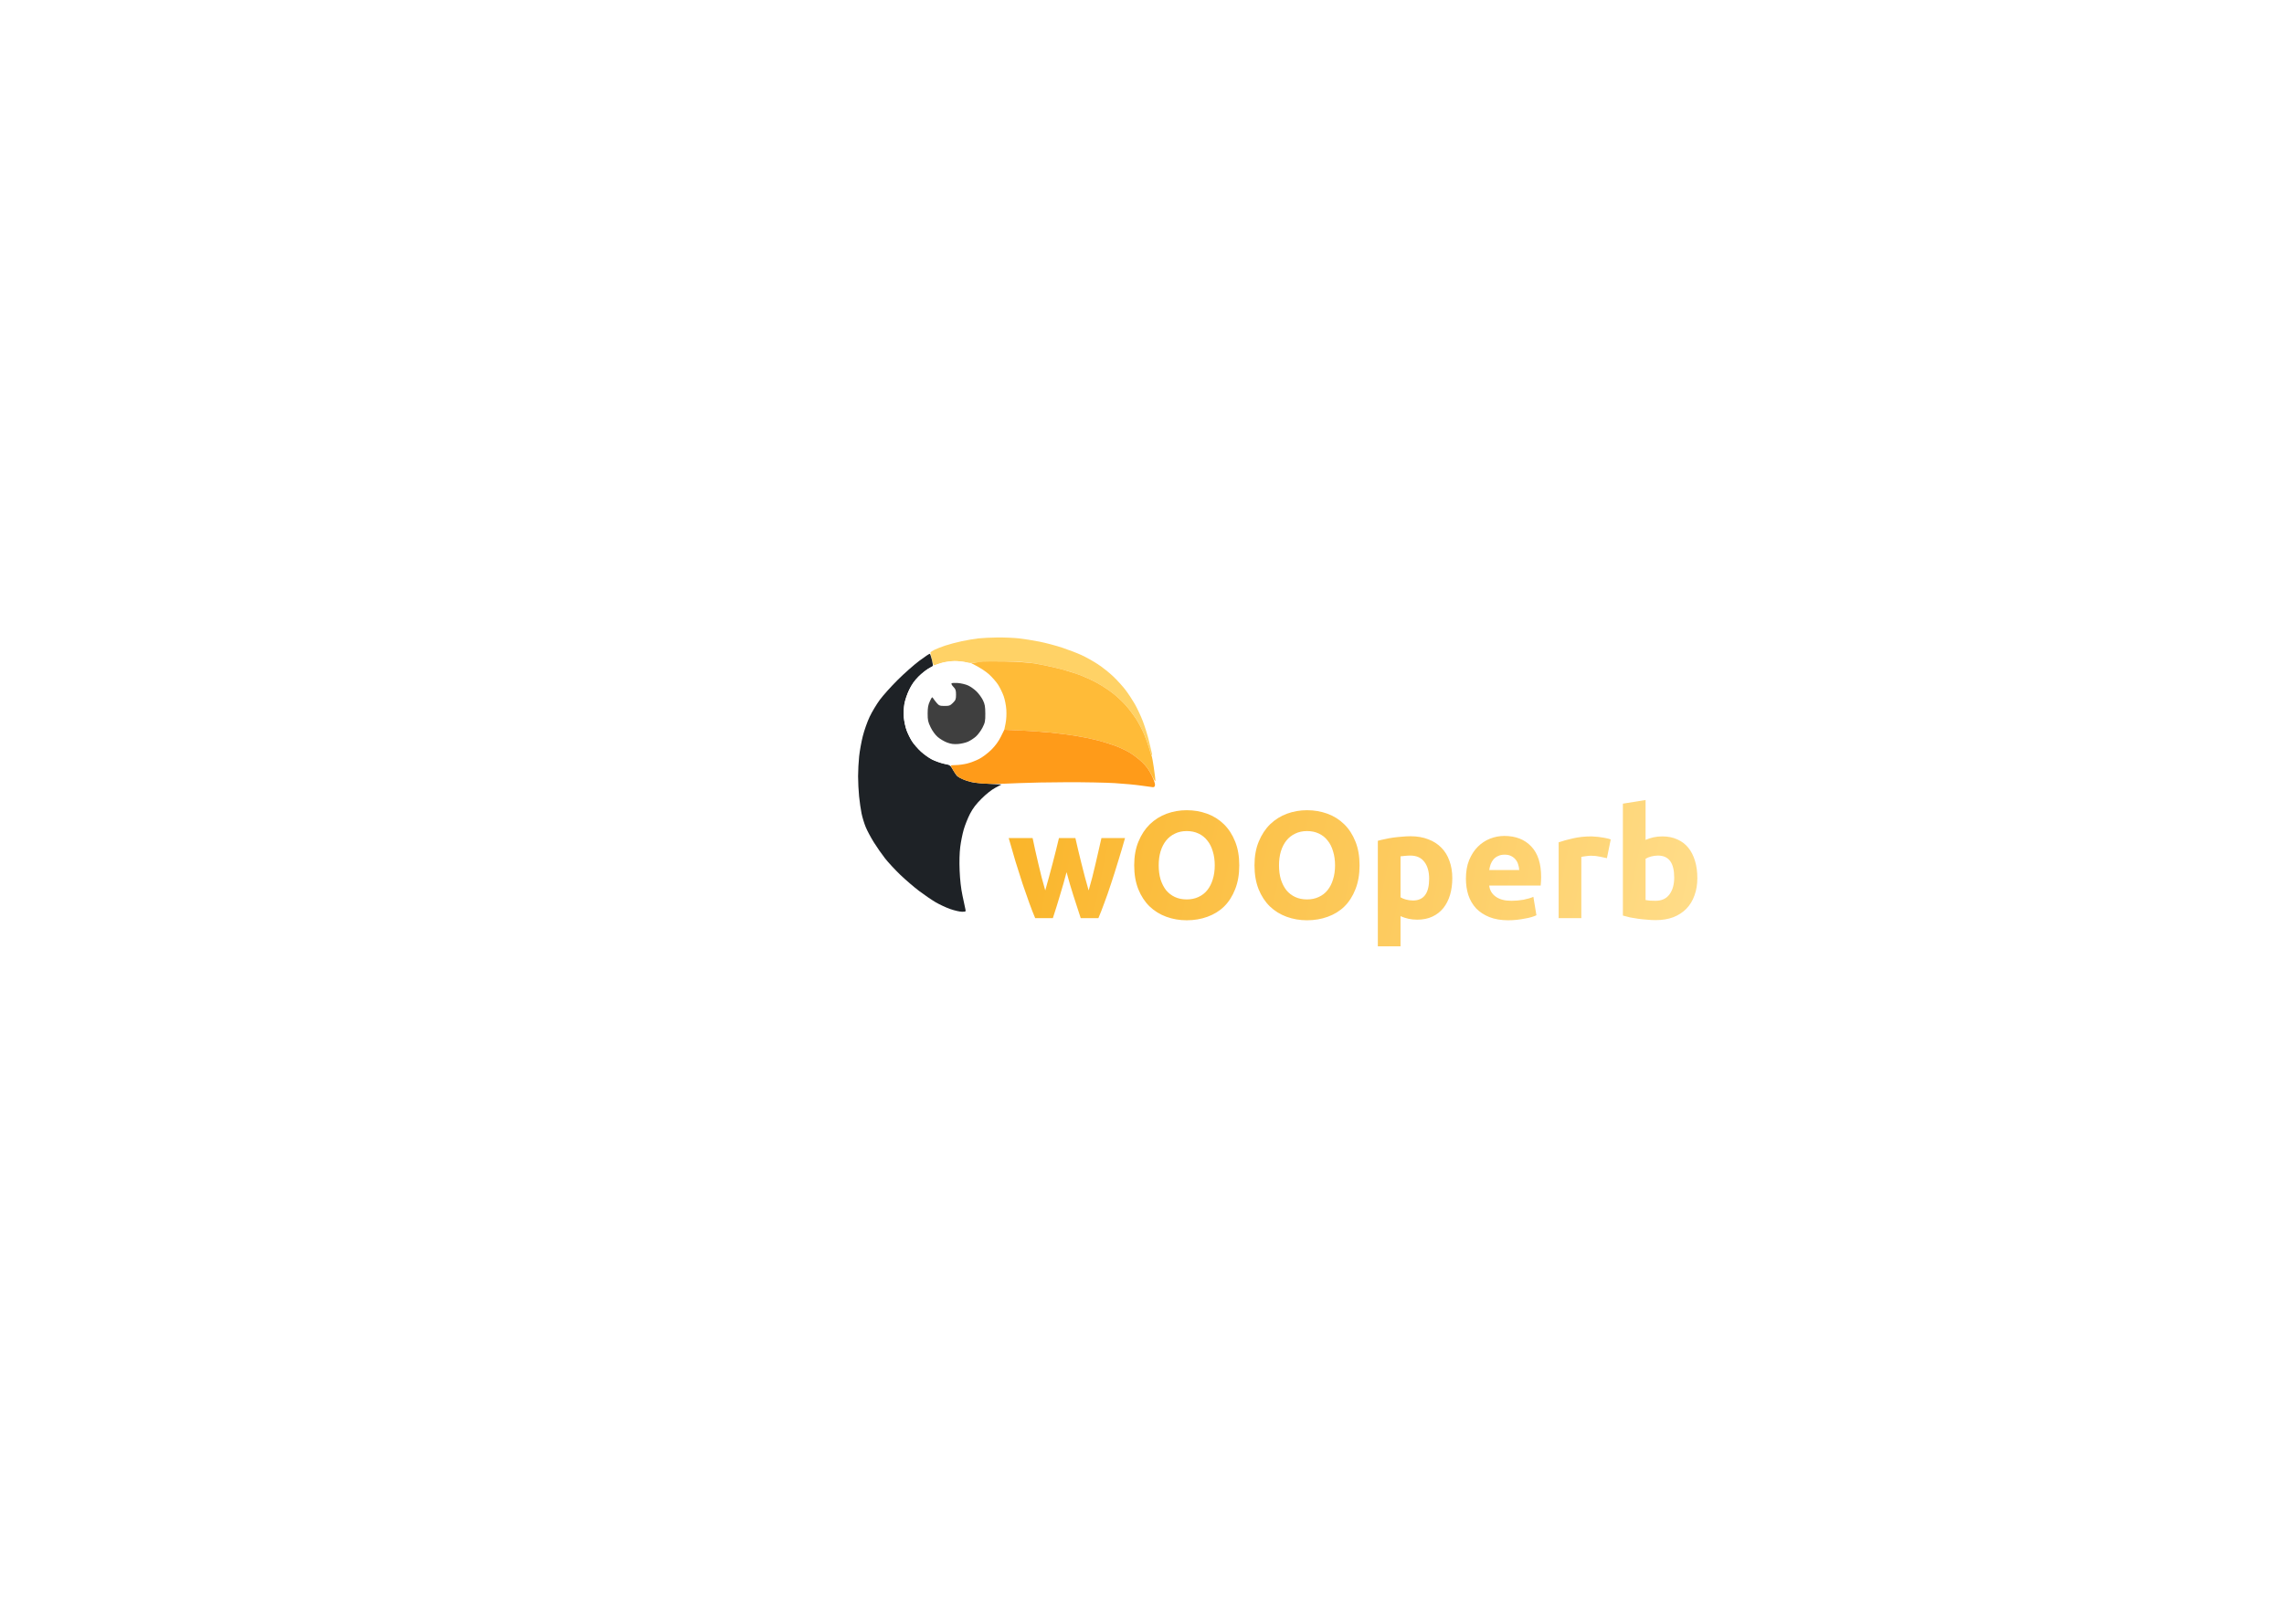 <svg width="1440" height="1024" viewBox="0 0 1440 1024" fill="none" xmlns="http://www.w3.org/2000/svg">
<rect width="1440" height="1024" fill="white"/>
<g filter="url(#filter0_d)">
<path d="M672.44 550.008C671.16 554.872 669.784 559.704 668.312 564.504C666.904 569.304 665.4 574.136 663.8 579H652.664C651.512 576.312 650.264 573.112 648.92 569.4C647.576 565.688 646.168 561.656 644.696 557.304C643.288 552.888 641.816 548.248 640.28 543.384C638.808 538.456 637.368 533.496 635.96 528.504H651.032C651.544 530.808 652.088 533.336 652.664 536.088C653.304 538.776 653.944 541.56 654.584 544.44C655.288 547.32 655.992 550.232 656.696 553.176C657.464 556.056 658.232 558.84 659 561.528C659.832 558.712 660.632 555.832 661.4 552.888C662.232 549.944 663 547.064 663.704 544.248C664.472 541.368 665.176 538.616 665.816 535.992C666.52 533.304 667.128 530.808 667.64 528.504H678.008C678.52 530.808 679.096 533.304 679.736 535.992C680.376 538.616 681.048 541.368 681.752 544.248C682.456 547.064 683.192 549.944 683.96 552.888C684.728 555.832 685.528 558.712 686.36 561.528C687.128 558.84 687.896 556.056 688.664 553.176C689.432 550.232 690.136 547.32 690.776 544.44C691.48 541.56 692.12 538.776 692.696 536.088C693.336 533.336 693.912 530.808 694.424 528.504H709.304C707.896 533.496 706.424 538.456 704.888 543.384C703.416 548.248 701.944 552.888 700.472 557.304C699.064 561.656 697.656 565.688 696.248 569.4C694.904 573.112 693.656 576.312 692.504 579H681.368C679.768 574.136 678.2 569.304 676.664 564.504C675.128 559.704 673.72 554.872 672.44 550.008ZM730.537 545.688C730.537 548.952 730.921 551.896 731.689 554.52C732.521 557.144 733.673 559.416 735.145 561.336C736.681 563.192 738.537 564.632 740.713 565.656C742.889 566.68 745.385 567.192 748.201 567.192C750.953 567.192 753.417 566.68 755.593 565.656C757.833 564.632 759.689 563.192 761.161 561.336C762.697 559.416 763.849 557.144 764.617 554.52C765.449 551.896 765.865 548.952 765.865 545.688C765.865 542.424 765.449 539.48 764.617 536.856C763.849 534.168 762.697 531.896 761.161 530.04C759.689 528.12 757.833 526.648 755.593 525.624C753.417 524.6 750.953 524.088 748.201 524.088C745.385 524.088 742.889 524.632 740.713 525.72C738.537 526.744 736.681 528.216 735.145 530.136C733.673 531.992 732.521 534.264 731.689 536.952C730.921 539.576 730.537 542.488 730.537 545.688ZM781.321 545.688C781.321 551.384 780.457 556.408 778.729 560.76C777.065 565.048 774.761 568.664 771.817 571.608C768.873 574.488 765.353 576.664 761.257 578.136C757.225 579.608 752.873 580.344 748.201 580.344C743.657 580.344 739.369 579.608 735.337 578.136C731.305 576.664 727.785 574.488 724.777 571.608C721.769 568.664 719.401 565.048 717.673 560.76C715.945 556.408 715.081 551.384 715.081 545.688C715.081 539.992 715.977 535 717.769 530.712C719.561 526.36 721.961 522.712 724.969 519.768C728.041 516.824 731.561 514.616 735.529 513.144C739.561 511.672 743.785 510.936 748.201 510.936C752.745 510.936 757.033 511.672 761.065 513.144C765.097 514.616 768.617 516.824 771.625 519.768C774.633 522.712 777.001 526.36 778.729 530.712C780.457 535 781.321 539.992 781.321 545.688ZM806.381 545.688C806.381 548.952 806.765 551.896 807.533 554.52C808.365 557.144 809.517 559.416 810.989 561.336C812.525 563.192 814.381 564.632 816.557 565.656C818.733 566.68 821.229 567.192 824.045 567.192C826.797 567.192 829.261 566.68 831.437 565.656C833.677 564.632 835.533 563.192 837.005 561.336C838.541 559.416 839.693 557.144 840.461 554.52C841.293 551.896 841.709 548.952 841.709 545.688C841.709 542.424 841.293 539.48 840.461 536.856C839.693 534.168 838.541 531.896 837.005 530.04C835.533 528.12 833.677 526.648 831.437 525.624C829.261 524.6 826.797 524.088 824.045 524.088C821.229 524.088 818.733 524.632 816.557 525.72C814.381 526.744 812.525 528.216 810.989 530.136C809.517 531.992 808.365 534.264 807.533 536.952C806.765 539.576 806.381 542.488 806.381 545.688ZM857.165 545.688C857.165 551.384 856.301 556.408 854.573 560.76C852.909 565.048 850.605 568.664 847.661 571.608C844.717 574.488 841.197 576.664 837.101 578.136C833.069 579.608 828.717 580.344 824.045 580.344C819.501 580.344 815.213 579.608 811.181 578.136C807.149 576.664 803.629 574.488 800.621 571.608C797.613 568.664 795.245 565.048 793.517 560.76C791.789 556.408 790.925 551.384 790.925 545.688C790.925 539.992 791.821 535 793.613 530.712C795.405 526.36 797.805 522.712 800.813 519.768C803.885 516.824 807.405 514.616 811.373 513.144C815.405 511.672 819.629 510.936 824.045 510.936C828.589 510.936 832.877 511.672 836.909 513.144C840.941 514.616 844.461 516.824 847.469 519.768C850.477 522.712 852.845 526.36 854.573 530.712C856.301 535 857.165 539.992 857.165 545.688ZM901.041 554.136C901.041 549.72 900.049 546.2 898.065 543.576C896.081 540.888 893.137 539.544 889.233 539.544C887.953 539.544 886.769 539.608 885.681 539.736C884.593 539.8 883.697 539.896 882.993 540.024V565.848C883.889 566.424 885.041 566.904 886.449 567.288C887.921 567.672 889.393 567.864 890.865 567.864C897.649 567.864 901.041 563.288 901.041 554.136ZM915.633 553.752C915.633 557.656 915.153 561.208 914.193 564.408C913.233 567.608 911.825 570.36 909.969 572.664C908.113 574.968 905.809 576.76 903.057 578.04C900.305 579.32 897.137 579.96 893.553 579.96C891.569 579.96 889.713 579.768 887.985 579.384C886.257 579 884.593 578.456 882.993 577.752V596.76H868.689V530.232C869.969 529.848 871.441 529.496 873.105 529.176C874.769 528.792 876.497 528.472 878.289 528.216C880.145 527.96 882.001 527.768 883.857 527.64C885.777 527.448 887.601 527.352 889.329 527.352C893.489 527.352 897.201 527.992 900.465 529.272C903.729 530.488 906.481 532.248 908.721 534.552C910.961 536.792 912.657 539.544 913.809 542.808C915.025 546.072 915.633 549.72 915.633 553.752ZM924.226 554.136C924.226 549.656 924.898 545.752 926.242 542.424C927.65 539.032 929.474 536.216 931.714 533.976C933.954 531.736 936.514 530.04 939.394 528.888C942.338 527.736 945.346 527.16 948.418 527.16C955.586 527.16 961.25 529.368 965.41 533.784C969.57 538.136 971.65 544.568 971.65 553.08C971.65 553.912 971.618 554.84 971.554 555.864C971.49 556.824 971.426 557.688 971.362 558.456H938.914C939.234 561.4 940.61 563.736 943.042 565.464C945.474 567.192 948.738 568.056 952.834 568.056C955.458 568.056 958.018 567.832 960.514 567.384C963.074 566.872 965.154 566.264 966.754 565.56L968.674 577.176C967.906 577.56 966.882 577.944 965.602 578.328C964.322 578.712 962.882 579.032 961.282 579.288C959.746 579.608 958.082 579.864 956.29 580.056C954.498 580.248 952.706 580.344 950.914 580.344C946.37 580.344 942.402 579.672 939.01 578.328C935.682 576.984 932.898 575.16 930.658 572.856C928.482 570.488 926.85 567.704 925.762 564.504C924.738 561.304 924.226 557.848 924.226 554.136ZM957.826 548.664C957.762 547.448 957.538 546.264 957.154 545.112C956.834 543.96 956.29 542.936 955.522 542.04C954.818 541.144 953.89 540.408 952.738 539.832C951.65 539.256 950.274 538.968 948.61 538.968C947.01 538.968 945.634 539.256 944.482 539.832C943.33 540.344 942.37 541.048 941.602 541.944C940.834 542.84 940.226 543.896 939.778 545.112C939.394 546.264 939.106 547.448 938.914 548.664H957.826ZM1013.12 541.176C1011.84 540.856 1010.34 540.536 1008.61 540.216C1006.88 539.832 1005.02 539.64 1003.04 539.64C1002.14 539.64 1001.06 539.736 999.777 539.928C998.561 540.056 997.633 540.216 996.993 540.408V579H982.689V531.192C985.249 530.296 988.257 529.464 991.713 528.696C995.233 527.864 999.137 527.448 1003.42 527.448C1004.19 527.448 1005.12 527.512 1006.21 527.64C1007.3 527.704 1008.38 527.832 1009.47 528.024C1010.56 528.152 1011.65 528.344 1012.74 528.6C1013.82 528.792 1014.75 529.048 1015.52 529.368L1013.12 541.176ZM1055.54 553.368C1055.54 544.152 1052.15 539.544 1045.36 539.544C1043.89 539.544 1042.42 539.736 1040.95 540.12C1039.54 540.504 1038.39 540.984 1037.49 541.56V567.576C1038.2 567.704 1039.09 567.832 1040.18 567.96C1041.27 568.024 1042.45 568.056 1043.73 568.056C1047.64 568.056 1050.58 566.712 1052.56 564.024C1054.55 561.336 1055.54 557.784 1055.54 553.368ZM1070.13 553.752C1070.13 557.784 1069.52 561.432 1068.31 564.696C1067.16 567.96 1065.46 570.744 1063.22 573.048C1060.98 575.352 1058.23 577.144 1054.96 578.424C1051.7 579.64 1047.99 580.248 1043.83 580.248C1042.1 580.248 1040.28 580.152 1038.36 579.96C1036.5 579.832 1034.64 579.64 1032.79 579.384C1031 579.128 1029.27 578.84 1027.6 578.52C1025.94 578.136 1024.47 577.752 1023.19 577.368V506.808L1037.49 504.504V529.656C1039.09 528.952 1040.76 528.408 1042.48 528.024C1044.21 527.64 1046.07 527.448 1048.05 527.448C1051.64 527.448 1054.8 528.088 1057.56 529.368C1060.31 530.584 1062.61 532.344 1064.47 534.648C1066.32 536.952 1067.73 539.736 1068.69 543C1069.65 546.2 1070.13 549.784 1070.13 553.752Z" fill="url(#paint0_linear)"/>
</g>
<g filter="url(#filter1_d)">
<path d="M616.765 402.589C614.307 402.87 609.607 403.669 606.326 404.367C603.045 405.066 598.35 406.313 595.887 407.142C593.429 407.965 590.404 409.141 589.176 409.761C587.947 410.376 586.825 411.08 586.688 411.325C586.557 411.569 586.891 413.592 587.434 415.812C588.221 418.998 588.621 419.768 589.325 419.452C589.82 419.225 591.961 418.563 594.097 417.978C596.233 417.393 599.716 416.904 601.852 416.886C603.987 416.874 607.209 417.214 609.01 417.638C611.253 418.169 612.858 418.234 614.081 417.852C615.065 417.542 622.313 417.256 630.187 417.22C641.461 417.166 646.025 417.393 651.662 418.27C655.599 418.879 662.31 420.257 666.575 421.331C670.84 422.405 677.014 424.273 680.295 425.484C683.576 426.695 688.778 429.076 691.856 430.771C694.928 432.465 699.492 435.484 701.997 437.489C704.496 439.488 708.052 442.841 709.901 444.948C711.744 447.048 714.572 450.783 716.176 453.242C717.787 455.706 720.066 459.996 721.241 462.788C722.422 465.581 723.86 469.608 724.45 471.739C725.035 473.869 725.757 475.886 726.061 476.214C726.401 476.584 726.49 476.25 726.299 475.319C726.126 474.501 725.273 470.873 724.397 467.264C723.526 463.654 721.772 458.015 720.501 454.733C719.237 451.451 716.97 446.618 715.472 443.993C713.975 441.368 711.315 437.34 709.561 435.043C707.801 432.746 704.329 428.921 701.83 426.54C699.336 424.159 694.946 420.681 692.077 418.813C689.207 416.94 684.644 414.392 681.936 413.145C679.227 411.898 673.793 409.803 669.856 408.491C665.919 407.178 659.411 405.447 655.39 404.642C651.37 403.842 645.464 402.9 642.267 402.554C639.069 402.208 633.026 401.963 628.845 402.005C624.663 402.046 619.229 402.309 616.765 402.589Z" fill="#FFD266"/>
<path d="M579.679 416.659C576.291 419.189 570.128 424.631 565.989 428.748C561.843 432.865 556.772 438.515 554.708 441.308C552.65 444.1 549.751 448.928 548.278 452.048C546.798 455.169 544.86 460.67 543.959 464.28C543.058 467.89 542.026 473.594 541.668 476.96C541.304 480.325 541.006 485.963 541 489.49C541 493.016 541.28 498.726 541.632 502.169C541.978 505.612 542.67 510.451 543.177 512.909C543.678 515.374 544.86 519.264 545.808 521.561C546.751 523.859 549.077 528.22 550.98 531.251C552.877 534.283 556.038 538.817 558.007 541.323C559.976 543.829 564.271 548.46 567.551 551.622C570.838 554.779 576.207 559.391 579.482 561.867C582.763 564.343 587.464 567.547 589.921 568.991C592.385 570.435 596.543 572.369 599.167 573.282C601.792 574.2 605.079 574.952 606.475 574.958C608.933 574.964 608.998 574.916 608.646 573.323C608.443 572.422 607.626 568.598 606.833 564.821C605.872 560.274 605.264 554.934 605.019 549.009C604.787 543.221 604.924 537.952 605.407 534.092C605.813 530.81 606.815 525.84 607.626 523.053C608.437 520.267 610.209 515.833 611.569 513.208C613.371 509.729 615.345 507.134 618.835 503.655C621.77 500.719 625.128 498.064 627.502 496.793L631.38 494.711C619.36 494.162 614.391 493.649 612.589 493.219C610.788 492.795 608.235 491.96 606.922 491.363C605.61 490.773 604.113 489.943 603.6 489.52C603.087 489.09 601.882 487.348 600.915 485.635C599.209 482.604 599.072 482.509 595.141 481.608C592.928 481.101 589.569 479.919 587.684 478.982C585.799 478.046 582.644 475.802 580.675 474.006C578.707 472.21 576.159 469.286 575.014 467.508C573.875 465.73 572.33 462.603 571.584 460.551C570.844 458.498 570.063 454.876 569.854 452.496C569.639 449.99 569.776 446.41 570.188 443.993C570.594 441.618 571.894 437.758 573.201 435.043C574.769 431.791 576.613 429.154 578.981 426.773C580.896 424.852 583.67 422.584 585.149 421.743C586.628 420.901 587.971 420.114 588.132 420.001C588.293 419.881 588.03 418.151 587.535 416.158C587.04 414.159 586.461 412.417 586.241 412.285C586.02 412.154 583.067 414.123 579.679 416.659Z" fill="#1E2226"/>
<path d="M594.395 417.823C592.427 418.3 589.074 419.613 586.939 420.728C584.791 421.856 581.373 424.44 579.279 426.516C576.565 429.207 574.847 431.618 573.195 435.043C571.894 437.752 570.594 441.624 570.188 443.993C569.776 446.41 569.639 449.99 569.854 452.496C570.063 454.876 570.844 458.498 571.584 460.551C572.33 462.603 573.875 465.73 575.014 467.508C576.159 469.286 578.707 472.21 580.675 474.006C582.644 475.802 585.799 478.046 587.684 478.982C589.569 479.919 592.791 481.089 594.843 481.578C596.895 482.061 600.182 482.461 602.15 482.461C604.119 482.461 607.471 482.043 609.607 481.536C611.742 481.029 615.226 479.704 617.362 478.588C619.515 477.461 622.921 474.895 625.021 472.807C627.735 470.116 629.453 467.705 631.105 464.28C632.406 461.571 633.706 457.699 634.112 455.33C634.524 452.913 634.661 449.333 634.446 446.827C634.237 444.446 633.456 440.825 632.716 438.772C631.97 436.719 630.425 433.593 629.286 431.815C628.141 430.037 625.594 427.113 623.625 425.317C621.657 423.521 618.501 421.277 616.616 420.341C614.731 419.404 611.51 418.234 609.458 417.745C607.405 417.262 603.987 416.88 601.852 416.904C599.716 416.928 596.364 417.339 594.395 417.823Z" fill="white"/>
<path d="M619.748 417.202C618.602 417.333 616.455 417.608 614.975 417.805L612.291 418.163C618.304 421.176 621.657 423.521 623.625 425.317C625.594 427.113 628.141 430.037 629.286 431.815C630.425 433.593 631.988 436.791 632.758 438.921C633.557 441.147 634.279 444.828 634.464 447.573C634.655 450.491 634.464 453.88 633.975 456.285L633.17 460.217C648.429 460.855 656.881 461.44 661.803 461.929C666.724 462.418 674.109 463.355 678.207 464.012C682.311 464.674 688.617 465.981 692.226 466.917C695.835 467.86 700.935 469.459 703.56 470.468C706.185 471.482 710.062 473.326 712.174 474.561C714.285 475.796 717.733 478.421 719.833 480.39C722.529 482.914 724.301 485.253 725.84 488.314C727.039 490.707 728.155 492.658 728.316 492.652C728.477 492.646 728.405 491.089 728.149 489.197C727.886 487.306 727.546 484.824 727.391 483.672C727.23 482.521 726.926 480.647 726.711 479.495C726.496 478.344 726.276 477.27 726.222 477.109C726.168 476.948 725.959 476.405 725.757 475.915C725.554 475.426 724.933 473.409 724.379 471.44C723.824 469.471 722.41 465.581 721.235 462.788C720.06 459.996 717.787 455.706 716.176 453.242C714.572 450.783 711.744 447.048 709.901 444.948C708.052 442.841 704.496 439.488 701.997 437.489C699.491 435.484 694.928 432.465 691.856 430.771C688.778 429.076 683.576 426.695 680.295 425.484C677.014 424.273 670.703 422.381 666.277 421.277C661.851 420.18 655.402 418.849 651.96 418.324C648.375 417.775 640.596 417.28 633.766 417.16C627.204 417.047 620.893 417.065 619.748 417.202Z" fill="#FFBB38"/>
<path d="M599.907 430.95C599.657 431.23 600.193 432.221 601.1 433.145C602.49 434.559 602.747 435.329 602.747 438.056C602.747 440.908 602.52 441.511 600.796 443.235C599.06 444.972 598.481 445.186 595.529 445.186C592.564 445.186 592.039 444.989 590.619 443.343C589.742 442.334 588.716 440.992 588.334 440.359C587.714 439.327 587.517 439.5 586.259 442.203C585.173 444.536 584.869 446.225 584.857 449.972C584.851 454.131 585.095 455.264 586.724 458.624C587.863 460.98 589.617 463.373 591.198 464.751C592.629 465.993 595.278 467.562 597.08 468.242C599.525 469.155 601.273 469.4 603.94 469.197C605.908 469.048 608.724 468.403 610.203 467.759C611.683 467.12 613.961 465.641 615.274 464.471C616.586 463.302 618.465 460.766 619.449 458.838C621.054 455.688 621.233 454.781 621.209 449.96C621.179 445.538 620.923 444.065 619.73 441.606C618.936 439.965 617.135 437.483 615.733 436.087C614.331 434.691 611.909 432.972 610.352 432.268C608.795 431.564 605.908 430.866 603.94 430.717C601.971 430.568 600.158 430.669 599.907 430.95Z" fill="#3F3F3F"/>
<path d="M630.98 464.638C629.513 467.586 627.532 470.301 625.015 472.807C622.903 474.901 619.527 477.455 617.362 478.588C615.226 479.704 611.742 481.029 609.607 481.536C607.471 482.043 604.321 482.467 602.597 482.473C600.874 482.473 599.466 482.616 599.466 482.777C599.466 482.938 600.205 484.394 601.106 486.005C602.007 487.616 603.552 489.472 604.536 490.128C605.52 490.785 607.602 491.751 609.159 492.27C610.716 492.789 613.806 493.476 616.019 493.786C618.232 494.102 622.867 494.353 626.309 494.347C629.751 494.341 637.136 494.108 642.714 493.834C648.292 493.559 661.779 493.309 672.689 493.279C683.6 493.243 697.153 493.505 702.814 493.852C708.475 494.198 715.926 494.896 719.368 495.403C722.81 495.91 726.168 496.364 726.824 496.411C727.677 496.477 728.071 496.077 728.202 495.009C728.31 494.15 727.385 491.489 726.013 488.744C724.265 485.23 722.637 483.028 719.827 480.39C717.727 478.421 714.285 475.796 712.174 474.561C710.062 473.326 706.185 471.482 703.56 470.468C700.935 469.459 695.835 467.86 692.226 466.917C688.617 465.981 682.311 464.674 678.207 464.012C674.109 463.355 666.724 462.418 661.803 461.929C656.882 461.44 648.429 460.855 643.012 460.628L633.17 460.217L630.98 464.638Z" fill="#FF9B19"/>
</g>
<defs>
<filter id="filter0_d" x="625.96" y="494.504" width="454.173" height="112.256" filterUnits="userSpaceOnUse" color-interpolation-filters="sRGB">
<feFlood flood-opacity="0" result="BackgroundImageFix"/>
<feColorMatrix in="SourceAlpha" type="matrix" values="0 0 0 0 0 0 0 0 0 0 0 0 0 0 0 0 0 0 127 0"/>
<feOffset/>
<feGaussianBlur stdDeviation="5"/>
<feColorMatrix type="matrix" values="0 0 0 0 0 0 0 0 0 0 0 0 0 0 0 0 0 0 0.25 0"/>
<feBlend mode="normal" in2="BackgroundImageFix" result="effect1_dropShadow"/>
<feBlend mode="normal" in="SourceGraphic" in2="effect1_dropShadow" result="shape"/>
</filter>
<filter id="filter1_d" x="196" y="173" width="879" height="631" filterUnits="userSpaceOnUse" color-interpolation-filters="sRGB">
<feFlood flood-opacity="0" result="BackgroundImageFix"/>
<feColorMatrix in="SourceAlpha" type="matrix" values="0 0 0 0 0 0 0 0 0 0 0 0 0 0 0 0 0 0 127 0"/>
<feOffset/>
<feGaussianBlur stdDeviation="5"/>
<feColorMatrix type="matrix" values="0 0 0 0 0 0 0 0 0 0 0 0 0 0 0 0 0 0 0.3 0"/>
<feBlend mode="normal" in2="BackgroundImageFix" result="effect1_dropShadow"/>
<feBlend mode="normal" in="SourceGraphic" in2="effect1_dropShadow" result="shape"/>
</filter>
<linearGradient id="paint0_linear" x1="635" y1="488" x2="1075" y2="579" gradientUnits="userSpaceOnUse">
<stop stop-color="#FAB428"/>
<stop offset="1" stop-color="#FFDD8A"/>
</linearGradient>
</defs>
</svg>

